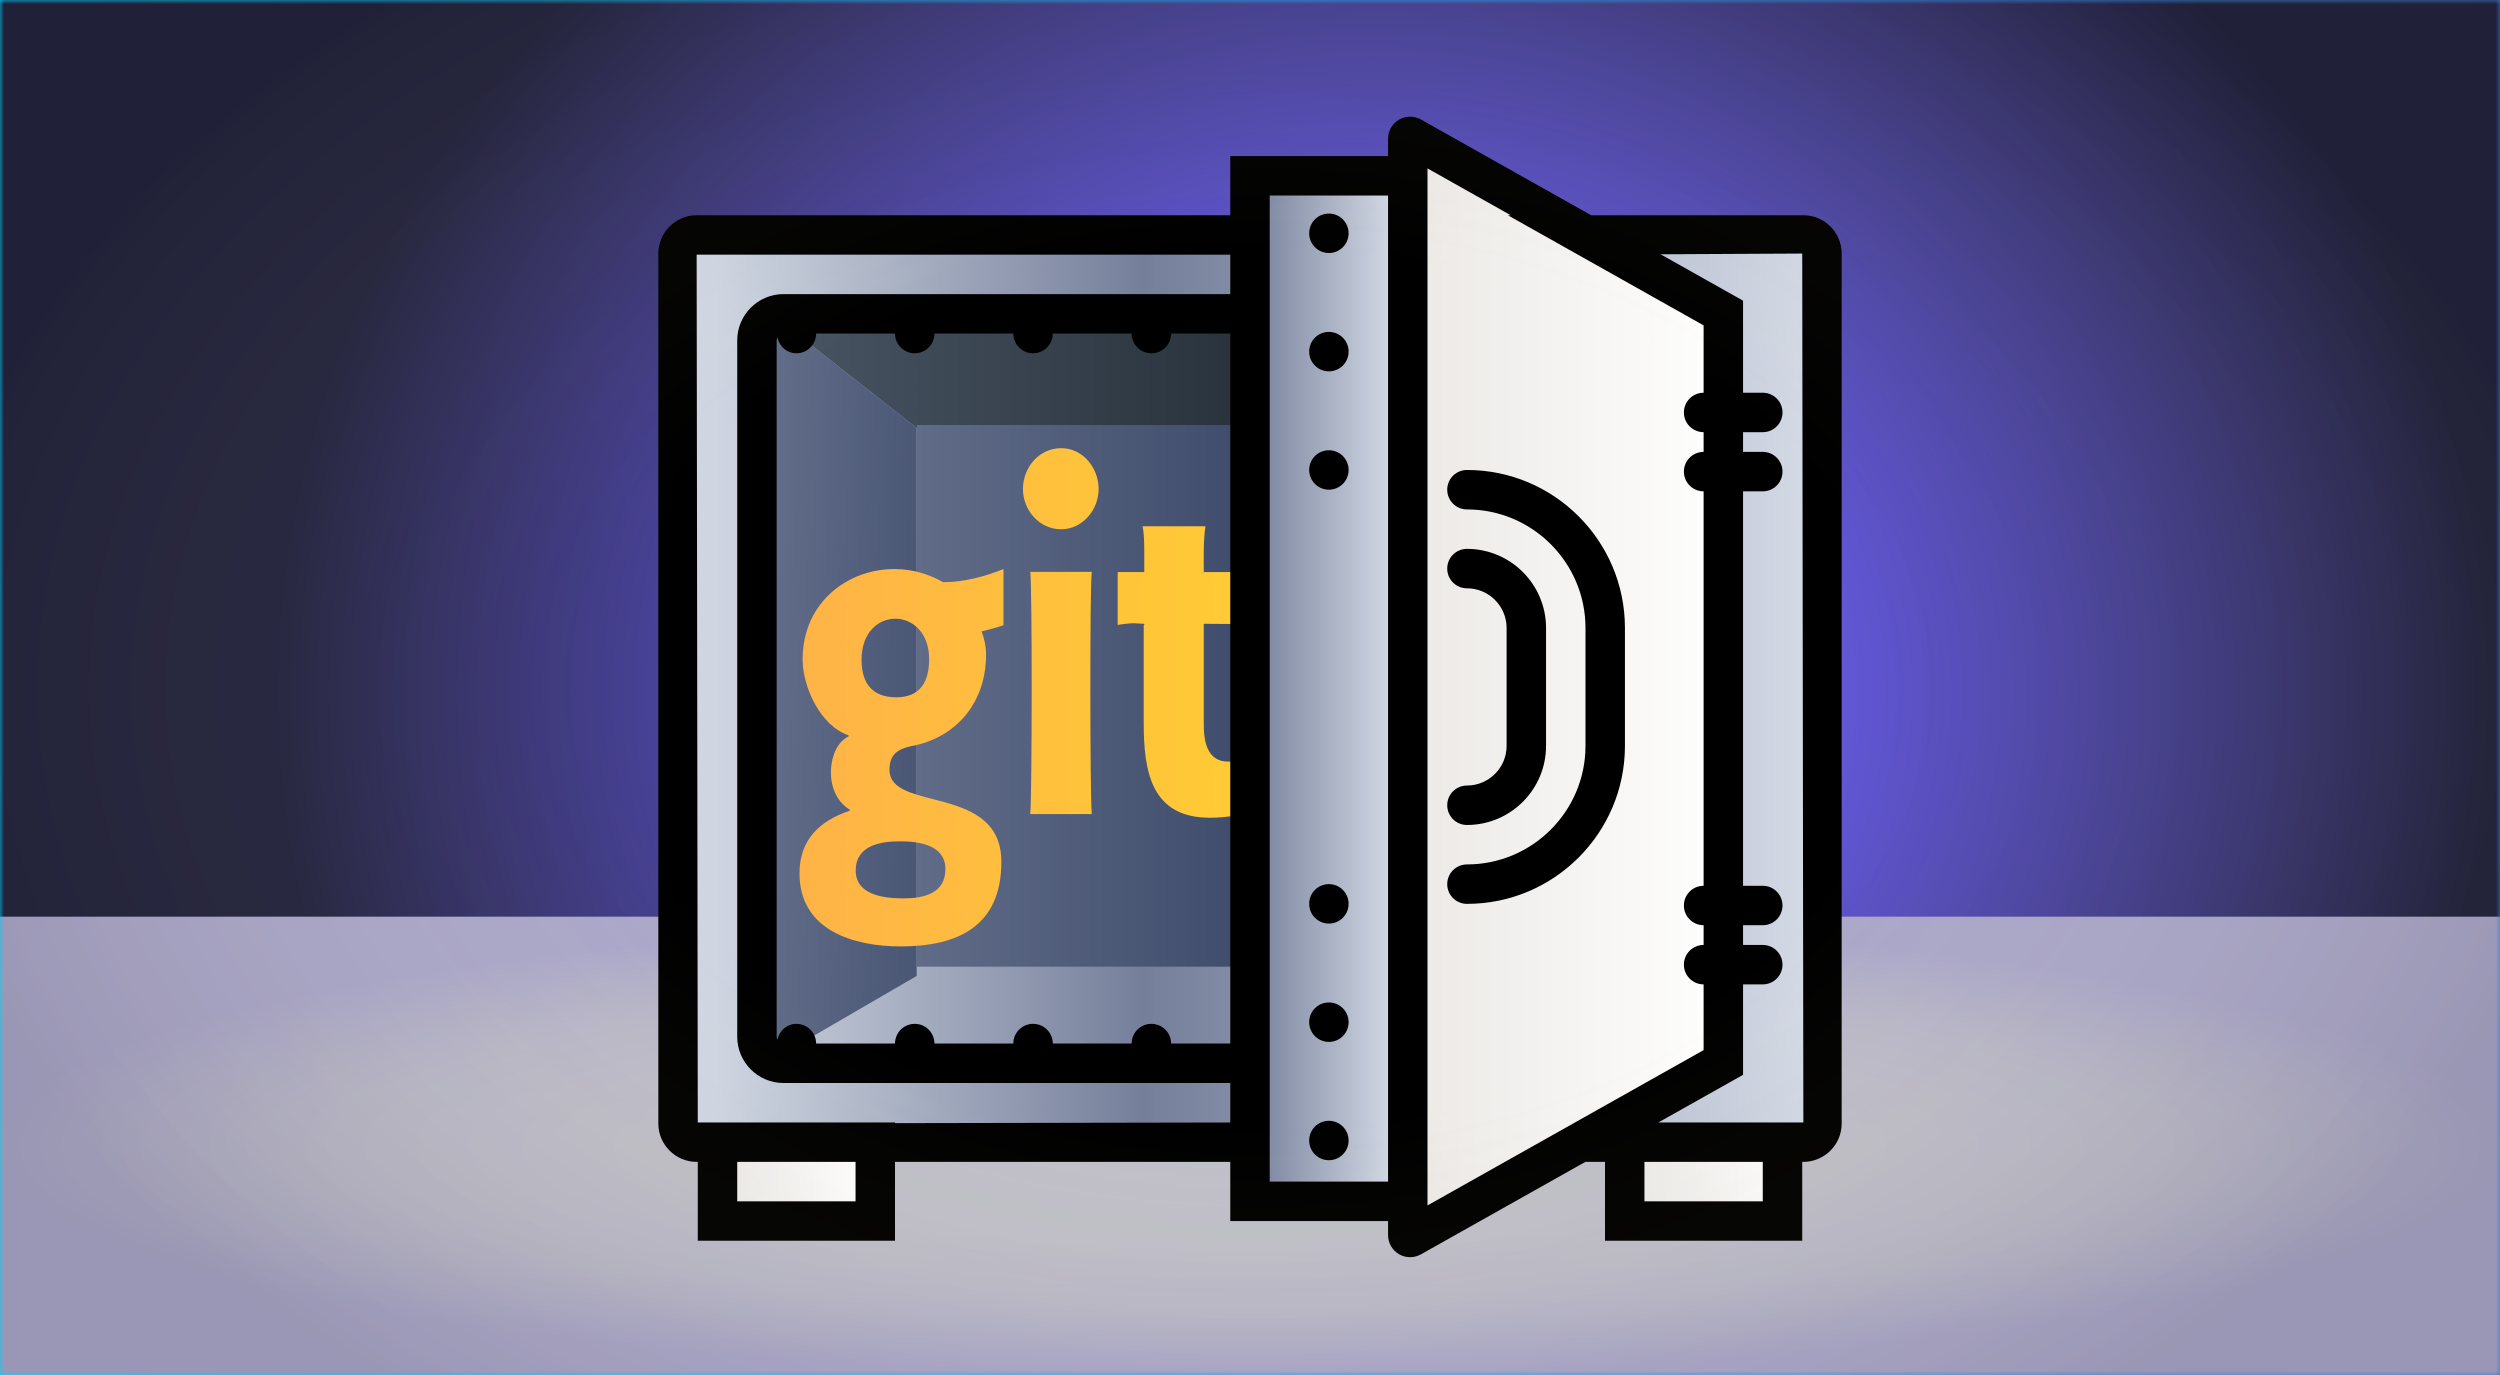 <svg width="300" height="165" viewBox="0 0 300 165" fill="none" xmlns="http://www.w3.org/2000/svg">
<rect x="0" y="0" width="300" height="165" fill="#333333" stroke="none"/>
<rect width="300" height="165" fill="url(#paint0_linear)"/>
<mask id="mask0" mask-type="alpha" maskUnits="userSpaceOnUse" x="0" y="0" width="300" height="165">
<rect width="300" height="165" fill="#C4C4C4"/>
</mask>
<g mask="url(#mask0)">
<rect width="300" height="165" fill="url(#paint1_radial)"/>
<rect y="110" width="300" height="55" fill="url(#paint2_radial)"/>
<rect x="81" y="28" width="139" height="109" fill="url(#paint3_linear)"/>
<rect x="196" y="137" width="19" height="10" fill="url(#paint4_linear)"/>
<rect x="86" y="139" width="19" height="8" fill="url(#paint5_linear)"/>
<path d="M93 38L110 51.35V117.111L93 127V38Z" fill="url(#paint6_linear)"/>
<path d="M93 38L110 51.35H150V38H93Z" fill="url(#paint7_linear)"/>
<path d="M149 51H110V116H149V51Z" fill="url(#paint8_linear)"/>
<path d="M96.313 79.099C96.313 82.476 98.466 87.107 101.83 88.241V88.374C99.331 89.482 98.639 95.127 101.963 97.156V97.29C98.333 98.491 95.94 100.799 95.94 104.79C95.94 111.663 102.428 113.571 108.105 113.571C115.018 113.571 120.163 111.076 120.163 103.429C120.163 94.02 106.736 97.49 106.736 92.378C106.736 90.576 107.693 89.882 109.355 89.536C114.872 88.508 118.328 84.197 118.328 78.565C118.328 77.591 118.129 76.67 117.797 75.763C118.687 75.562 119.551 75.322 120.416 75.029V68.289C118.129 69.197 115.669 69.864 113.17 69.864C106.018 65.727 96.313 70.037 96.313 79.099ZM107.972 100.96C110.232 100.96 113.449 101.36 113.449 104.296C113.449 107.205 110.857 107.806 108.437 107.806C106.137 107.806 102.681 107.446 102.681 104.443C102.694 101.467 105.619 100.96 107.972 100.96ZM107.546 83.677C104.622 83.677 103.385 81.942 103.385 79.166C103.385 72.586 111.495 72.653 111.495 79.099C111.495 81.808 110.431 83.677 107.546 83.677ZM151.246 90.283V96.822C149.477 97.797 147.191 98.13 145.197 98.13C138.084 98.13 137.246 92.498 137.246 86.693V74.989H137.313V74.855C136.382 74.855 136.342 74.642 134.122 74.989V68.649H137.313C137.313 65.673 137.353 64.512 137.114 63.151H144.652C144.386 64.993 144.452 66.821 144.452 68.649H151.232V74.989C151.232 74.989 148.666 74.855 144.452 74.855V87.013C144.452 88.988 144.891 91.391 147.35 91.391C148.653 91.391 150.182 91.017 151.246 90.283ZM131.836 58.68C131.836 61.176 129.908 63.511 127.342 63.511C124.71 63.511 122.755 61.216 122.755 58.68C122.755 56.104 124.683 53.782 127.342 53.782C129.974 53.782 131.836 56.184 131.836 58.68ZM131.011 68.623C130.772 70.571 130.799 95.288 131.011 97.69H123.633C123.846 95.274 123.872 70.598 123.633 68.623H131.011Z" fill="url(#paint9_linear)"/>
<rect x="150" y="21" width="18" height="124" fill="url(#paint10_linear)"/>
<path d="M208 127V37.5L170 17V148.5L208 127Z" fill="url(#paint11_linear)"/>
<path d="M216.402 25.828H190.939L170.507 14.337C169.691 13.881 168.685 13.888 167.875 14.359C167.068 14.827 166.567 15.7 166.567 16.638V18.727H147.633V25.828H83.598C81.064 25.828 79 27.891 79 30.426V134.827C79 137.361 81.064 139.425 83.598 139.425H83.733V148.892H107.4V139.425H147.633V146.525H166.567V148.22C166.567 149.157 167.068 150.03 167.878 150.503C168.287 150.745 168.749 150.863 169.21 150.863C169.658 150.863 170.107 150.75 170.507 150.525L190.243 139.425H192.6V148.892H216.267V139.425H216.402C218.936 139.425 221 137.361 221 134.827V30.426C221 27.891 218.936 25.828 216.402 25.828ZM102.667 144.161H88.467V139.427H102.667V144.161ZM107.4 134.779V134.694H83.733V134.829L83.598 30.561H147.633V35.294H94.019C90.959 35.294 88.467 37.784 88.467 40.844V124.409C88.467 127.469 90.959 129.961 94.019 129.961H147.633V134.699L107.4 134.779ZM147.633 47.127V61.328V75.528V89.728V103.927V118.127V125.227H140.533C140.533 123.921 139.473 122.861 138.167 122.861C136.86 122.861 135.8 123.921 135.8 125.227H126.333C126.333 123.921 125.273 122.861 123.967 122.861C122.66 122.861 121.6 123.921 121.6 125.227H112.133C112.133 123.921 111.073 122.861 109.767 122.861C108.46 122.861 107.4 123.921 107.4 125.227H97.933C97.933 123.921 96.873 122.861 95.567 122.861C94.421 122.861 93.512 123.689 93.292 124.768C93.238 124.657 93.2 124.539 93.2 124.409V111.027V96.828V82.627V68.427V54.227V40.846C93.2 40.716 93.238 40.598 93.292 40.487C93.512 41.566 94.421 42.394 95.567 42.394C96.873 42.394 97.933 41.334 97.933 40.028H107.4C107.4 41.334 108.46 42.394 109.767 42.394C111.073 42.394 112.133 41.334 112.133 40.028H121.6C121.6 41.334 122.66 42.394 123.967 42.394C125.273 42.394 126.333 41.334 126.333 40.028H135.8C135.8 41.334 136.86 42.394 138.167 42.394C139.473 42.394 140.533 41.334 140.533 40.028H147.633V47.127ZM152.367 141.794V139.427V129.961V35.294V25.828V23.461H166.567V141.794H152.367ZM171.3 20.211L181.285 25.828H180.937L204.433 39.045V47.127C203.125 47.127 202.067 48.185 202.067 49.494C202.067 50.803 203.125 51.861 204.433 51.861V54.227C203.125 54.227 202.067 55.285 202.067 56.594C202.067 57.903 203.125 58.961 204.433 58.961V106.294C203.125 106.294 202.067 107.352 202.067 108.661C202.067 109.97 203.125 111.027 204.433 111.027V113.394C203.125 113.394 202.067 114.452 202.067 115.761C202.067 117.07 203.125 118.127 204.433 118.127V126.013L171.3 144.651V20.211ZM211.533 144.161H197.333V139.427H211.533V144.161ZM216.267 134.694H199.004L209.167 128.979V128.782V118.127H211.533C212.842 118.127 213.9 117.07 213.9 115.761C213.9 114.452 212.842 113.394 211.533 113.394H209.167V111.027H211.533C212.842 111.027 213.9 109.97 213.9 108.661C213.9 107.352 212.842 106.294 211.533 106.294H209.167V58.961H211.533C212.842 58.961 213.9 57.903 213.9 56.594C213.9 55.285 212.842 54.227 211.533 54.227H209.167V51.861H211.533C212.842 51.861 213.9 50.803 213.9 49.494C213.9 48.185 212.842 47.127 211.533 47.127H209.167V36.276V36.08L199.269 30.514L216.267 30.426L216.402 134.694H216.267Z" fill="black"/>
<path d="M159.467 30.362C160.774 30.362 161.833 29.302 161.833 27.995C161.833 26.688 160.774 25.629 159.467 25.629C158.16 25.629 157.1 26.688 157.1 27.995C157.1 29.302 158.16 30.362 159.467 30.362Z" fill="black"/>
<path d="M159.467 44.562C160.774 44.562 161.833 43.502 161.833 42.195C161.833 40.888 160.774 39.829 159.467 39.829C158.16 39.829 157.1 40.888 157.1 42.195C157.1 43.502 158.16 44.562 159.467 44.562Z" fill="black"/>
<path d="M159.467 125.029C160.774 125.029 161.833 123.969 161.833 122.662C161.833 121.355 160.774 120.295 159.467 120.295C158.16 120.295 157.1 121.355 157.1 122.662C157.1 123.969 158.16 125.029 159.467 125.029Z" fill="black"/>
<path d="M159.467 110.829C160.774 110.829 161.833 109.769 161.833 108.462C161.833 107.155 160.774 106.095 159.467 106.095C158.16 106.095 157.1 107.155 157.1 108.462C157.1 109.769 158.16 110.829 159.467 110.829Z" fill="black"/>
<path d="M159.467 58.762C160.774 58.762 161.833 57.703 161.833 56.395C161.833 55.088 160.774 54.029 159.467 54.029C158.16 54.029 157.1 55.088 157.1 56.395C157.1 57.703 158.16 58.762 159.467 58.762Z" fill="black"/>
<path d="M159.467 139.229C160.774 139.229 161.833 138.169 161.833 136.862C161.833 135.555 160.774 134.495 159.467 134.495C158.16 134.495 157.1 135.555 157.1 136.862C157.1 138.169 158.16 139.229 159.467 139.229Z" fill="black"/>
<path d="M176.033 94.264C174.725 94.264 173.667 95.322 173.667 96.631C173.667 97.94 174.725 98.998 176.033 98.998C181.268 98.998 185.526 94.74 185.526 89.505V75.355C185.526 70.12 181.268 65.864 176.033 65.864C174.725 65.864 173.667 66.922 173.667 68.231C173.667 69.54 174.725 70.598 176.033 70.598C178.656 70.598 180.793 72.732 180.793 75.357V89.507C180.793 92.127 178.656 94.264 176.033 94.264Z" fill="black"/>
<path d="M176.033 56.398C174.725 56.398 173.667 57.456 173.667 58.764C173.667 60.073 174.725 61.131 176.033 61.131C183.876 61.131 190.259 67.512 190.259 75.357V89.507C190.259 97.348 183.876 103.731 176.033 103.731C174.725 103.731 173.667 104.789 173.667 106.098C173.667 107.406 174.725 108.464 176.033 108.464C186.487 108.464 194.993 99.959 194.993 89.505V75.355C194.993 64.901 186.487 56.398 176.033 56.398Z" fill="black"/>
<rect width="300" height="165" fill="url(#paint12_radial)"/>
</g>
<defs>
<linearGradient id="paint0_linear" x1="0" y1="82.5" x2="300" y2="82.5" gradientUnits="userSpaceOnUse">
<stop stop-color="#00D2FF"/>
<stop offset="1" stop-color="#3A7BD5"/>
</linearGradient>
<radialGradient id="paint1_radial" cx="0" cy="0" r="1" gradientUnits="userSpaceOnUse" gradientTransform="translate(166 83) rotate(-0.214) scale(134.001 122.818)">
<stop offset="0.355" stop-color="#685CE5"/>
<stop offset="1" stop-color="#24243E"/>
</radialGradient>
<radialGradient id="paint2_radial" cx="0" cy="0" r="1" gradientUnits="userSpaceOnUse" gradientTransform="translate(150 137.5) scale(150 27.5)">
<stop offset="0.432" stop-color="#C0BFC8"/>
<stop offset="0.724" stop-color="#BAB8C8"/>
<stop offset="1" stop-color="#ABA7C9"/>
</radialGradient>
<linearGradient id="paint3_linear" x1="81" y1="82.5" x2="220" y2="82.5" gradientUnits="userSpaceOnUse">
<stop offset="0.035" stop-color="#CFD6E2"/>
<stop offset="0.404" stop-color="#757F9A"/>
<stop offset="1" stop-color="#D7DDE8"/>
</linearGradient>
<linearGradient id="paint4_linear" x1="196" y1="142" x2="215" y2="142" gradientUnits="userSpaceOnUse">
<stop stop-color="#ECE9E6"/>
<stop offset="1" stop-color="white"/>
</linearGradient>
<linearGradient id="paint5_linear" x1="86" y1="143" x2="105" y2="143" gradientUnits="userSpaceOnUse">
<stop stop-color="#ECE9E6"/>
<stop offset="1" stop-color="white"/>
</linearGradient>
<linearGradient id="paint6_linear" x1="93" y1="82.5" x2="118.5" y2="83" gradientUnits="userSpaceOnUse">
<stop stop-color="#606C88"/>
<stop offset="1" stop-color="#3F4C6B"/>
</linearGradient>
<linearGradient id="paint7_linear" x1="93" y1="44.675" x2="150" y2="44.675" gradientUnits="userSpaceOnUse">
<stop stop-color="#485563"/>
<stop offset="1" stop-color="#29323C"/>
</linearGradient>
<linearGradient id="paint8_linear" x1="110" y1="83.5" x2="149" y2="83.5" gradientUnits="userSpaceOnUse">
<stop stop-color="#606C88"/>
<stop offset="1" stop-color="#3F4C6B"/>
</linearGradient>
<linearGradient id="paint9_linear" x1="95.94" y1="83.677" x2="151.246" y2="83.677" gradientUnits="userSpaceOnUse">
<stop stop-color="#FFB347"/>
<stop offset="1" stop-color="#FFCC33"/>
</linearGradient>
<linearGradient id="paint10_linear" x1="150" y1="83" x2="168" y2="83" gradientUnits="userSpaceOnUse">
<stop stop-color="#757F9A"/>
<stop offset="1" stop-color="#D7DDE8"/>
</linearGradient>
<linearGradient id="paint11_linear" x1="170" y1="82.75" x2="208" y2="82.75" gradientUnits="userSpaceOnUse">
<stop stop-color="#ECE9E6"/>
<stop offset="1" stop-color="white"/>
</linearGradient>
<radialGradient id="paint12_radial" cx="0" cy="0" r="1" gradientUnits="userSpaceOnUse" gradientTransform="translate(150 82.5) rotate(179.822) scale(160.501 108.572)">
<stop offset="0.478" stop-color="#F6EEBA" stop-opacity="0"/>
<stop offset="1" stop-opacity="0.1"/>
</radialGradient>
</defs>
</svg>
